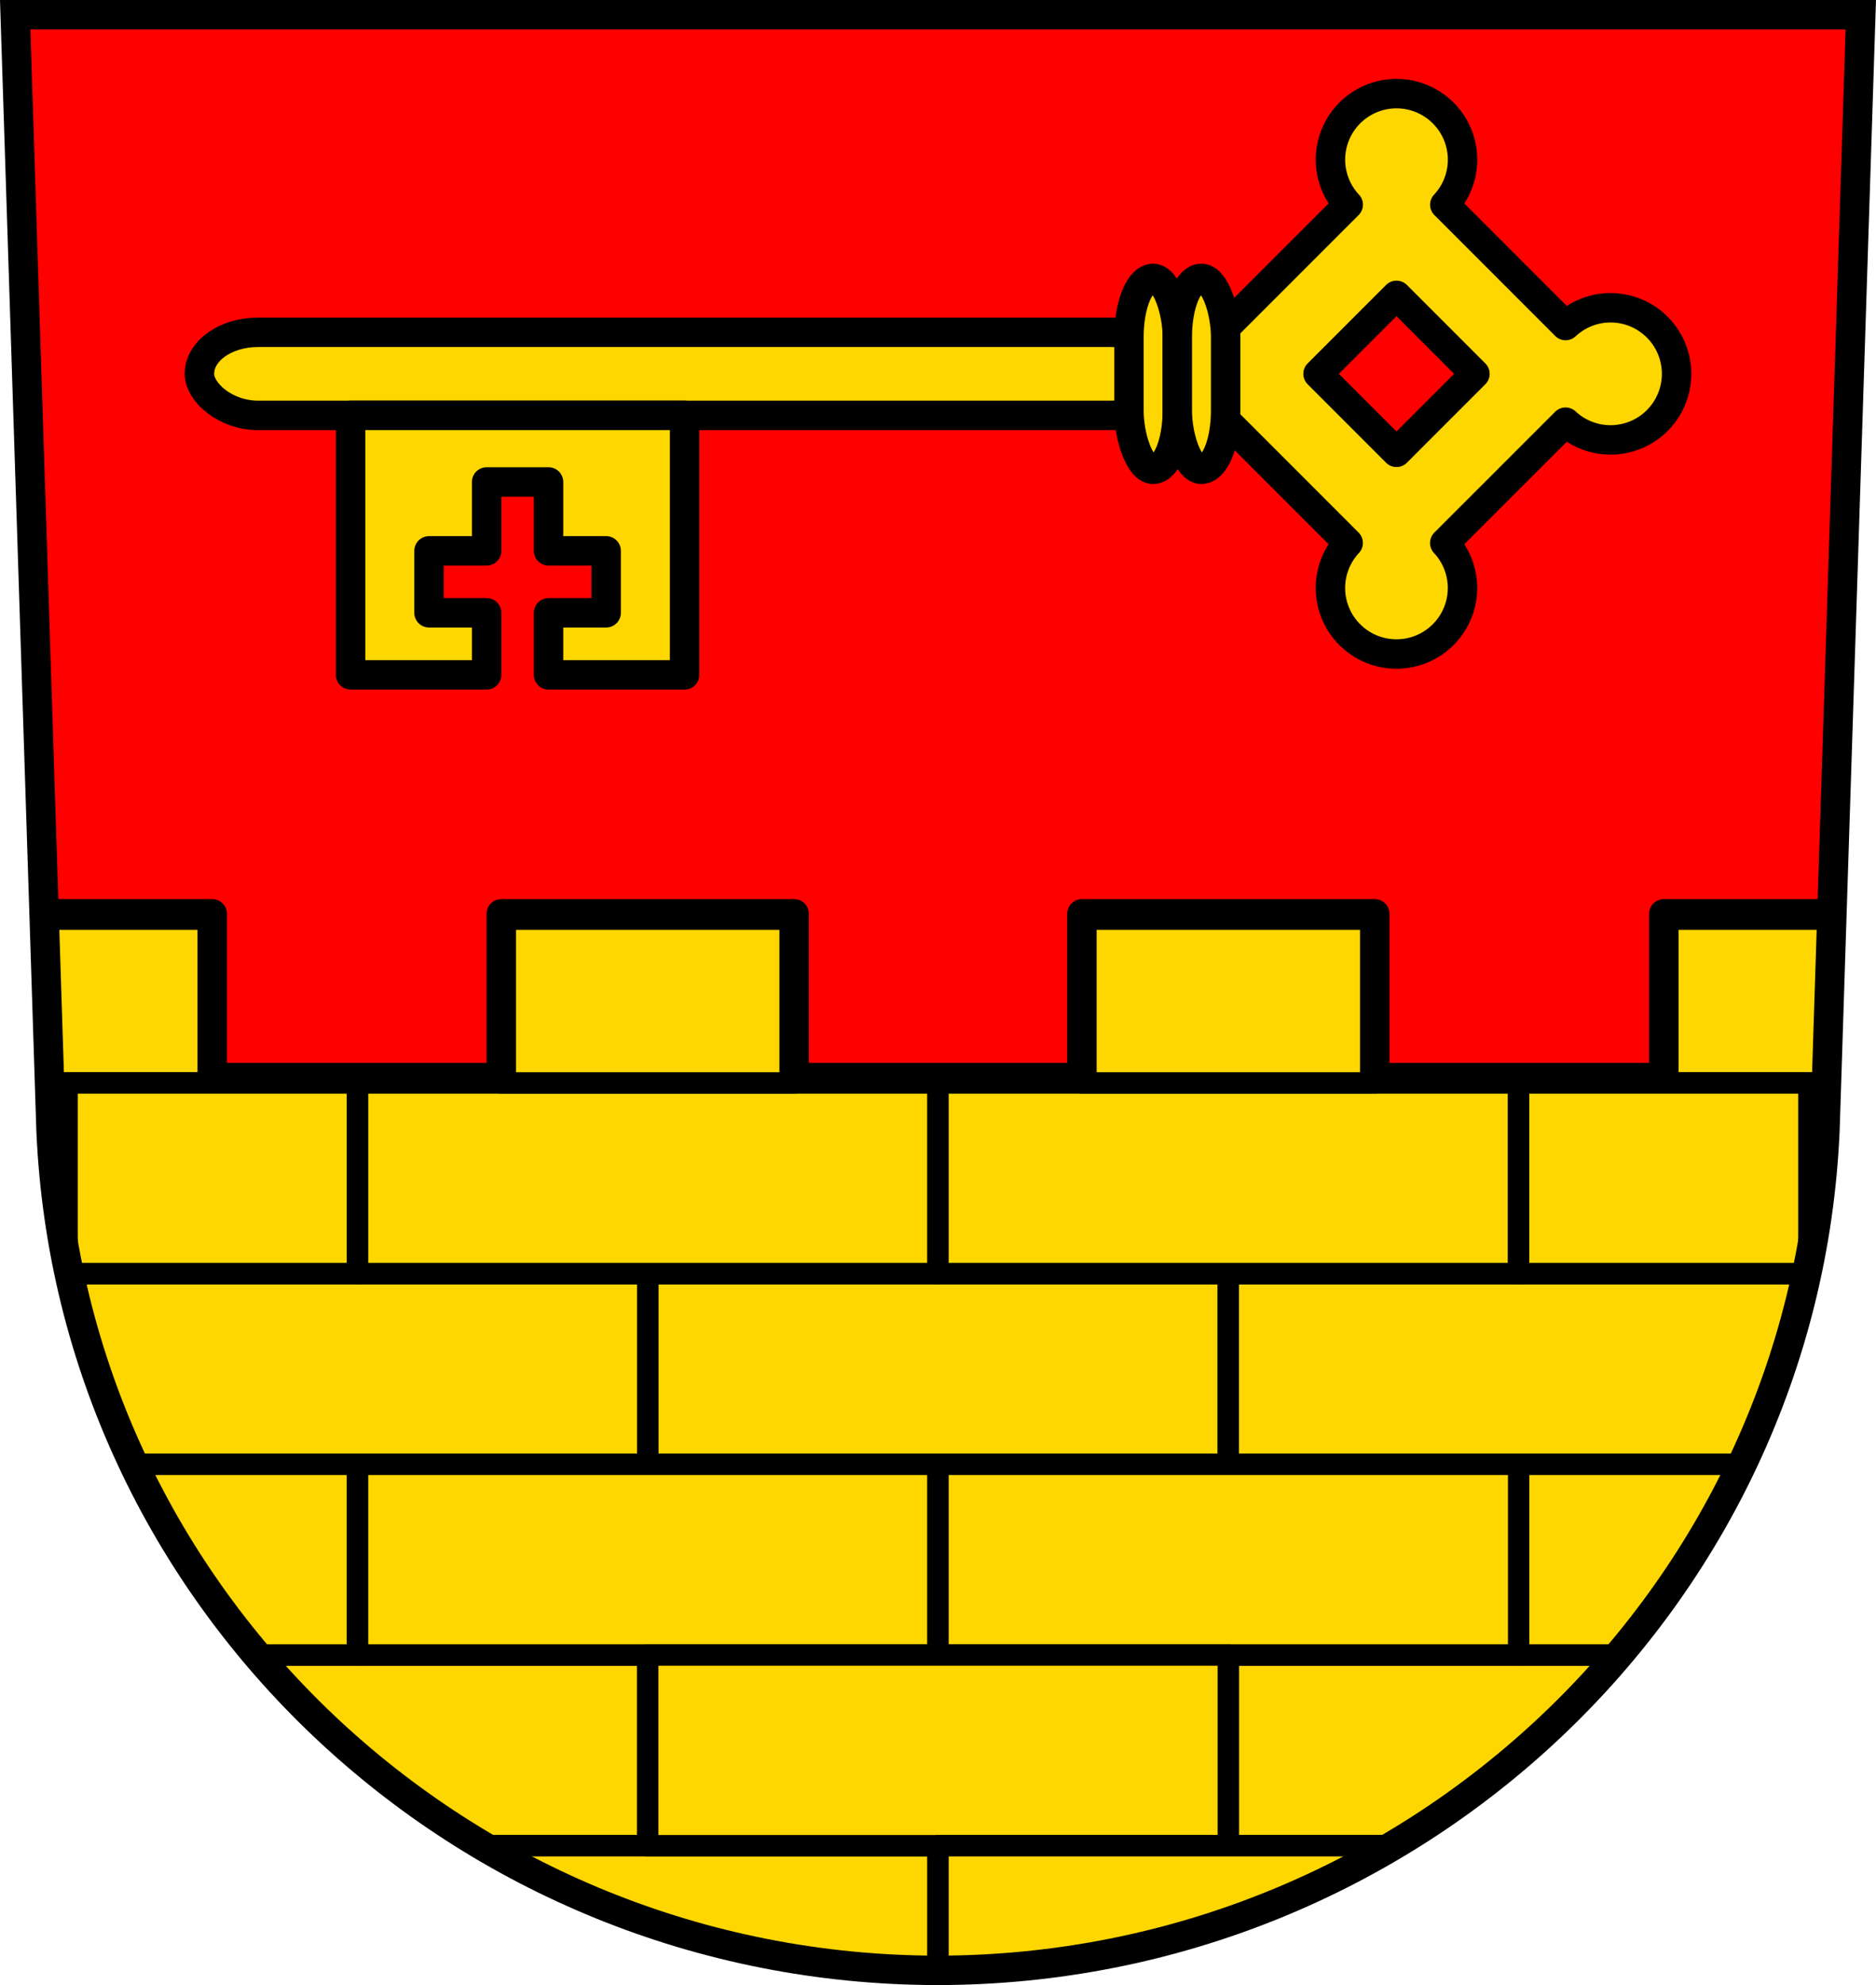 <svg xmlns="http://www.w3.org/2000/svg" width="701.33" height="741.77" viewBox="0 0 701.334 741.769"><g transform="translate(-13.161-50.621)"><path d="m18.841 56.12l13.398 416.62c7.415 175.25 153.92 314.05 331.59 314.14 177.51-.215 324.07-139.06 331.59-314.14l13.398-416.62h-344.98z" fill="#f00" fill-rule="evenodd"/><g stroke="#000"><g fill="#ffd700" stroke-linejoin="round" stroke-linecap="round" stroke-width="8"><path d="m255.29 526.53h217.07v71.25h-217.07z"/><path d="m16.547 343.45l1.969 61.21h60.82v-61.21h-62.789zm605.45 0v61.21h60.82l1.969-61.21h-62.789zm-596.11 132.47c5.298 24.923 13.456 48.788 24.12 71.25h192.13v-71.25h-216.24zm433.31 0v71.25h192.01c10.688-22.468 18.87-46.33 24.19-71.25h-216.2zm-363.17 142.51c23.852 28.16 52.38 52.29 84.38 71.25h61.732v-71.25h-146.11zm363.17 0v71.25h61.48c32.01-18.963 60.56-43.1 84.44-71.25h-145.92z" transform="translate(13.161 50.621)"/><path d="m146.76 597.79h217.06v71.25h-217.06z"/><path d="m50.01 547.17c12.23 25.767 27.748 49.689 46.01 71.25h37.576v-71.25h-83.59zm517.72 0v71.25h37.39c18.289-21.566 33.83-45.49 46.09-71.25h-83.48zm-387.33 142.51c49.878 29.56 108.16 46.559 170.26 46.594 0 0 0 0 .002 0v-46.594h-170.27z" transform="translate(13.161 50.621)"/><path d="m363.83 597.79h217.07v71.25h-217.07z"/><path d="m255.3 669.04h217.06v71.25h-217.06z"/><path d="m350.67 689.68v46.594c61.983-.075 120.18-17.07 170.02-46.594h-170.02z" transform="translate(13.161 50.621)"/><path d="m146.76 455.28h217.06v71.25h-217.06z"/><path d="m38.23 455.28v71.25h108.53v-71.25h-108.53z"/><path d="m363.83 455.28h217.06v71.25h-217.06z"/><path d="m580.89 455.28v71.25h108.53v-71.25h-108.53z"/><path d="m200.56 394.07h109.47v61.21h-109.47z"/><path d="m417.63 394.06h109.47v61.21h-109.47z"/></g><g stroke-width="11"><g fill="none" fill-rule="evenodd"><path d="m18.84 56.12l13.398 416.62c7.415 175.25 153.92 314.05 331.59 314.14 177.51-.215 324.07-139.06 331.59-314.14l13.398-416.62h-344.98z"/><path d="m29.708 392.07h62.789v61.21h108.07v-61.21h109.47v61.21h107.6v-61.21h109.47v61.21h108.07v-61.21h62.789" stroke-linejoin="round"/></g><g transform="translate(822.82)" fill="#ffd700" stroke-linejoin="round"><path transform="translate(13.161 50.621)" d="m-300.748 34.986a24.69 24.69 0 0 0 -24.688 24.695 24.69 24.69 0 0 0 6.639 16.795l-45.16 45.15a24.69 24.69 0 0 0 -16.805 -6.629 24.69 24.69 0 0 0 -24.691 24.689 24.69 24.69 0 0 0 24.691 24.689 24.69 24.69 0 0 0 16.799 -6.639l45.15 45.15a24.69 24.69 0 0 0 -6.631 16.809 24.69 24.69 0 0 0 24.688 24.688 24.69 24.69 0 0 0 24.691 -24.688 24.69 24.69 0 0 0 -6.639 -16.801L-237.54 157.75a24.69 24.69 0 0 0 16.807 6.631 24.69 24.69 0 0 0 24.691 -24.689 24.69 24.69 0 0 0 -24.691 -24.689 24.69 24.69 0 0 0 -16.797 6.637l-45.15-45.15a24.69 24.69 0 0 0 6.631 -16.803 24.69 24.69 0 0 0 -24.691 -24.695zm.002 75.38l29.324 29.324-29.324 29.324-29.326-29.324 29.326-29.324z"/><rect rx="21.877" ry="15.519" y="174.79" x="-735.1" height="31.04" width="362.72"/><rect ry="21.877" rx="9.04" y="154.64" x="-387.6" height="71.34" width="18.07"/><rect ry="21.877" rx="9.04" y="154.64" x="-369.53" height="71.34" width="18.07"/><path transform="translate(13.161 50.621)" d="m-691.75 155.21v96.97h50.852v-23.2h-21.535v-23.15h21.535v-25.732h23.15v25.732h21.535v23.15h-21.535v23.2h50.852v-96.97h-124.85z"/></g></g></g></g></svg>